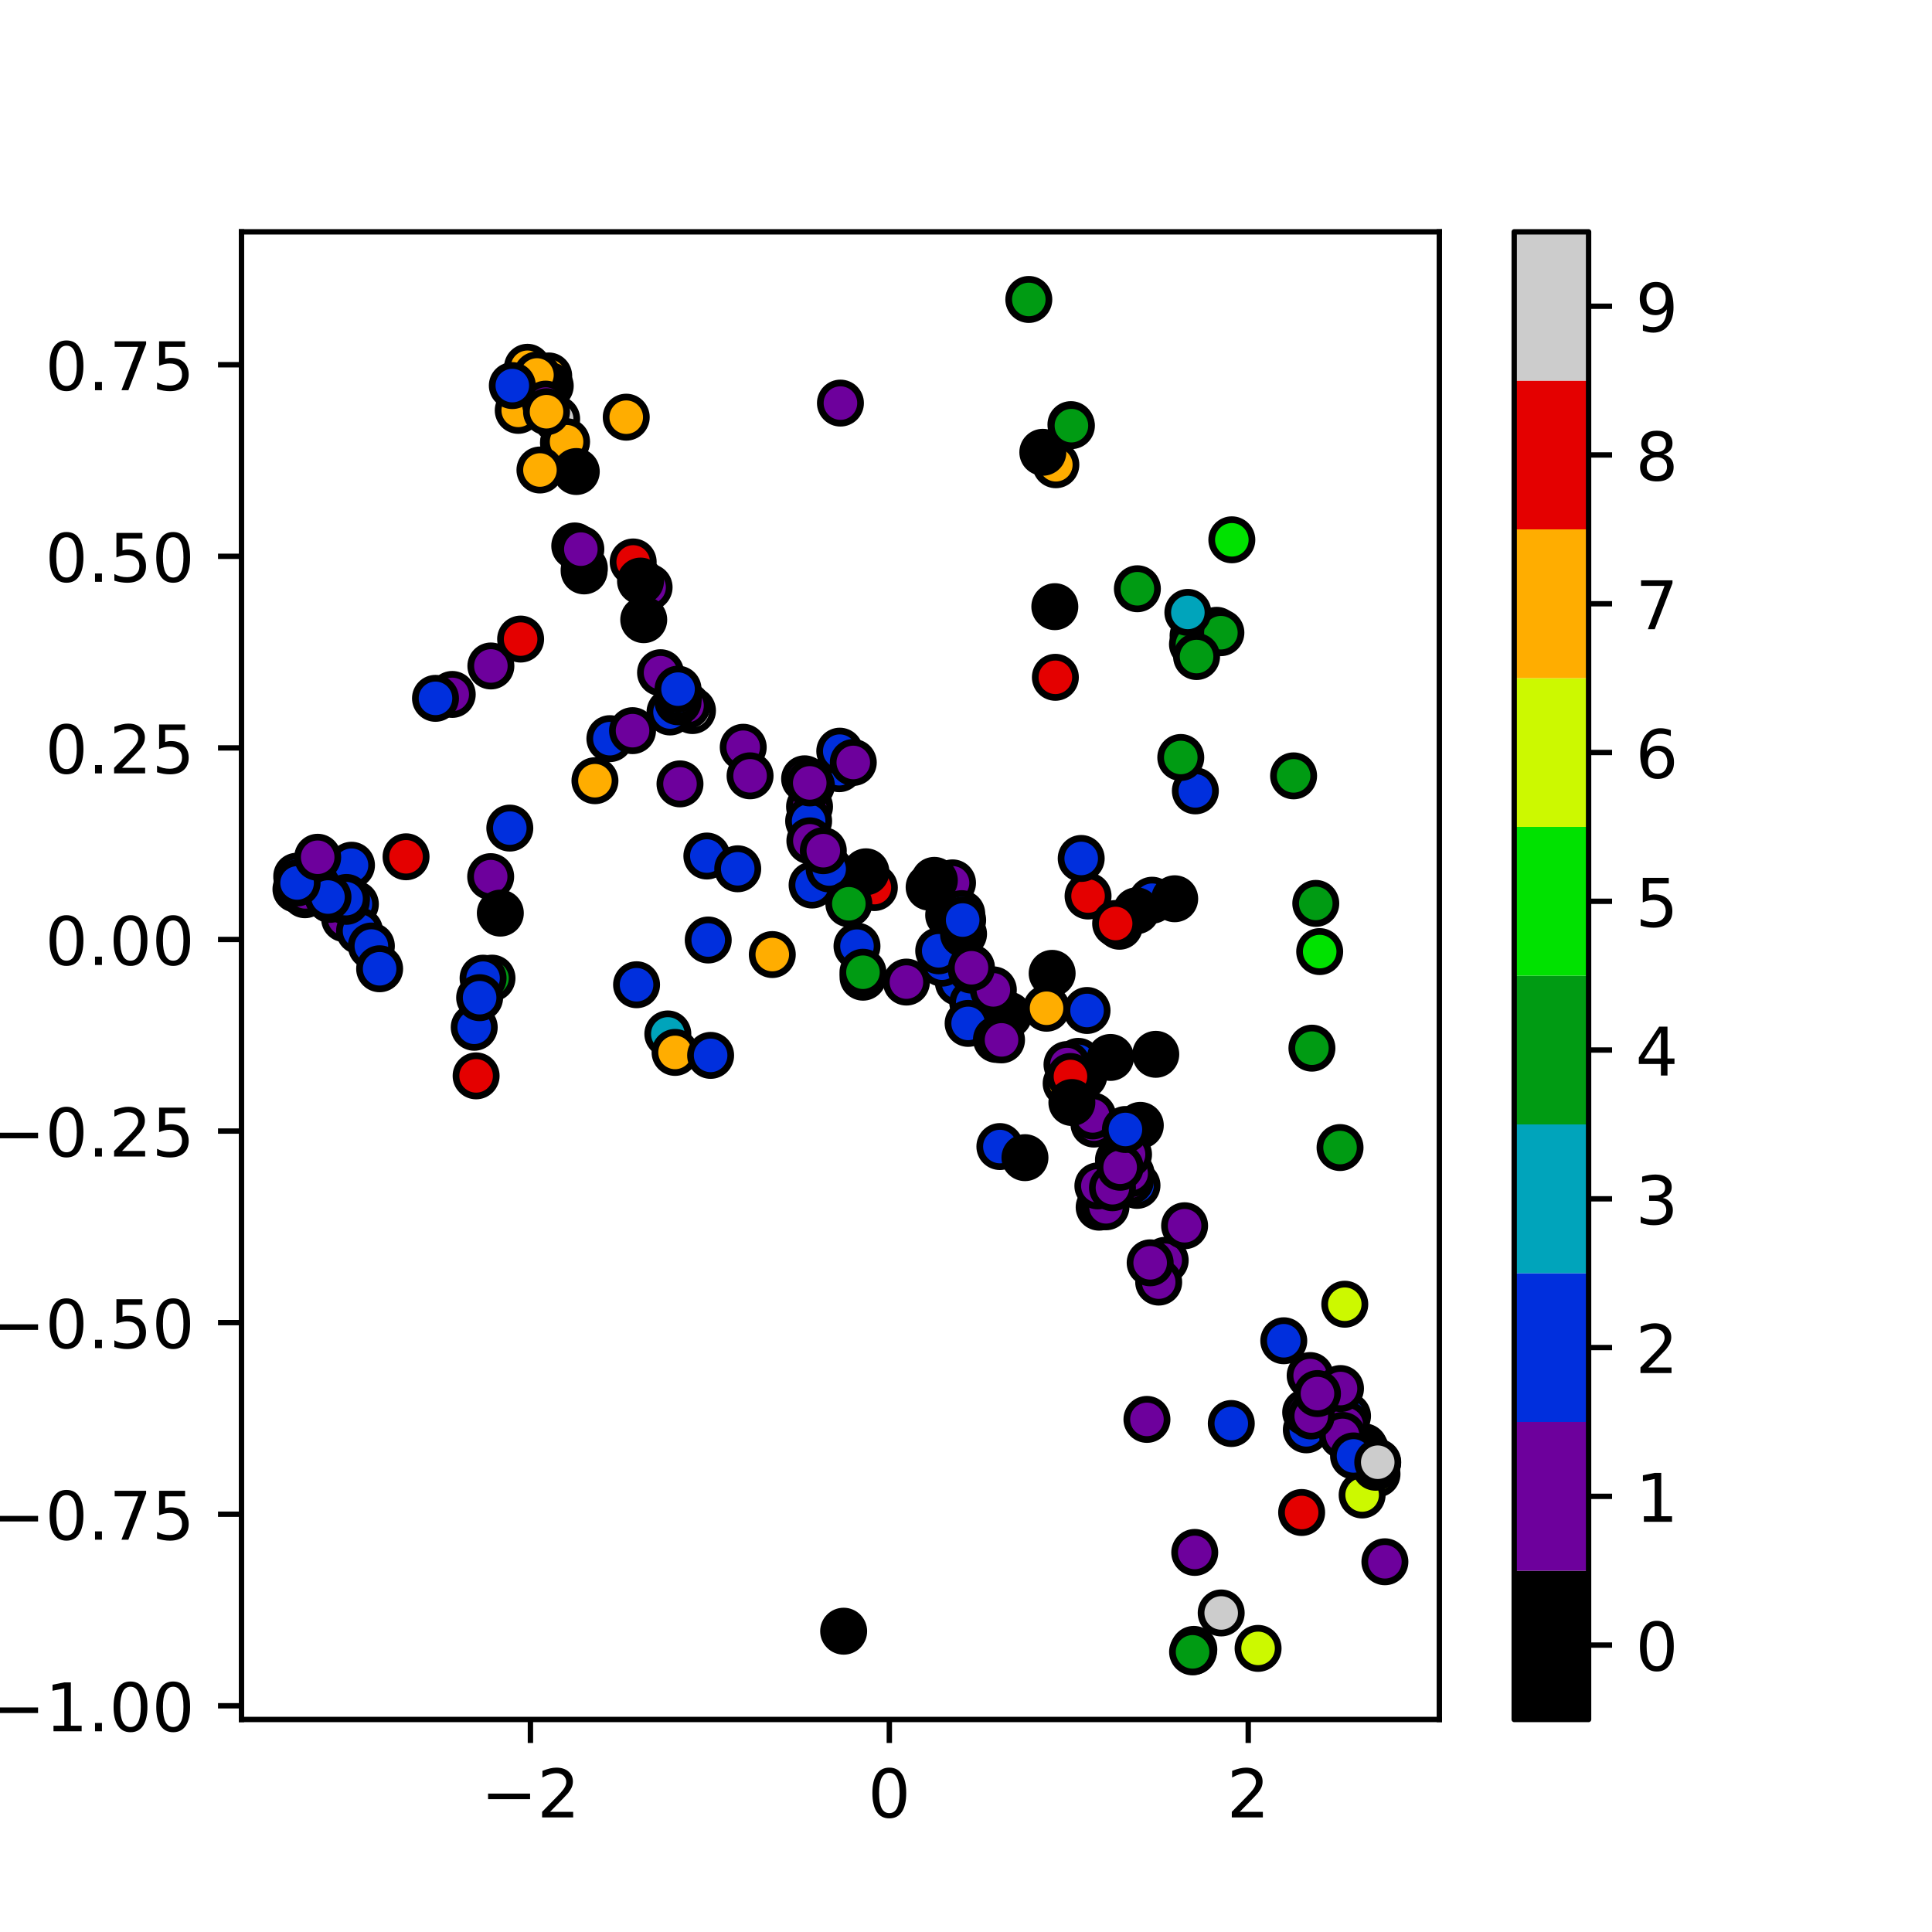 <?xml version="1.0" encoding="utf-8" standalone="no"?>
<!DOCTYPE svg PUBLIC "-//W3C//DTD SVG 1.1//EN"
  "http://www.w3.org/Graphics/SVG/1.1/DTD/svg11.dtd">
<!-- Created with matplotlib (https://matplotlib.org/) -->
<svg height="288pt" version="1.1" viewBox="0 0 288 288" width="288pt" xmlns="http://www.w3.org/2000/svg" xmlns:xlink="http://www.w3.org/1999/xlink">
 <defs>
  <style type="text/css">
*{stroke-linecap:butt;stroke-linejoin:round;}
  </style>
 </defs>
 <g id="figure_1">
  <g id="patch_1">
   <path d="M 0 288 
L 288 288 
L 288 0 
L 0 0 
z
" style="fill:#ffffff;"/>
  </g>
  <g id="axes_1">
   <g id="patch_2">
    <path d="M 36 256.32 
L 214.56 256.32 
L 214.56 34.56 
L 36 34.56 
z
" style="fill:#ffffff;"/>
   </g>
   <g id="PathCollection_1">
    <defs>
     <path d="M 0 3 
C 0.796 3 1.559 2.684 2.121 2.121 
C 2.684 1.559 3 0.796 3 0 
C 3 -0.796 2.684 -1.559 2.121 -2.121 
C 1.559 -2.684 0.796 -3 0 -3 
C -0.796 -3 -1.559 -2.684 -2.121 -2.121 
C -2.684 -1.559 -3 -0.796 -3 0 
C -3 0.796 -2.684 1.559 -2.121 2.121 
C -1.559 2.684 -0.796 3 0 3 
z
" id="C0_0_423b18888f"/>
    </defs>
    <g clip-path="url(#p8b7775ae4e)">
     <use style="fill:#6d009c;stroke:#000000;" x="163.074" xlink:href="#C0_0_423b18888f" y="167.566"/>
    </g>
    <g clip-path="url(#p8b7775ae4e)">
     <use style="fill:#002fdd;stroke:#000000;" x="169.491" xlink:href="#C0_0_423b18888f" y="176.706"/>
    </g>
    <g clip-path="url(#p8b7775ae4e)">
     <use style="fill:#002fdd;stroke:#000000;" x="145.423" xlink:href="#C0_0_423b18888f" y="147.571"/>
    </g>
    <g clip-path="url(#p8b7775ae4e)">
     <use style="fill:#002fdd;stroke:#000000;" x="183.546" xlink:href="#C0_0_423b18888f" y="212.202"/>
    </g>
    <g clip-path="url(#p8b7775ae4e)">
     <use style="stroke:#000000;" x="138.503" xlink:href="#C0_0_423b18888f" y="132.247"/>
    </g>
    <g clip-path="url(#p8b7775ae4e)">
     <use style="fill:#e40000;stroke:#000000;" x="194.034" xlink:href="#C0_0_423b18888f" y="225.467"/>
    </g>
    <g clip-path="url(#p8b7775ae4e)">
     <use style="fill:#6d009c;stroke:#000000;" x="45.459" xlink:href="#C0_0_423b18888f" y="133.377"/>
    </g>
    <g clip-path="url(#p8b7775ae4e)">
     <use style="fill:#002fdd;stroke:#000000;" x="128.651" xlink:href="#C0_0_423b18888f" y="145.669"/>
    </g>
    <g clip-path="url(#p8b7775ae4e)">
     <use style="fill:#00e200;stroke:#000000;" x="196.724" xlink:href="#C0_0_423b18888f" y="141.852"/>
    </g>
    <g clip-path="url(#p8b7775ae4e)">
     <use style="fill:#cccccc;stroke:#000000;" x="205.221" xlink:href="#C0_0_423b18888f" y="217.988"/>
    </g>
    <g clip-path="url(#p8b7775ae4e)">
     <use style="fill:#002fdd;stroke:#000000;" x="205.361" xlink:href="#C0_0_423b18888f" y="218.036"/>
    </g>
    <g clip-path="url(#p8b7775ae4e)">
     <use style="fill:#002fdd;stroke:#000000;" x="194.732" xlink:href="#C0_0_423b18888f" y="213.143"/>
    </g>
    <g clip-path="url(#p8b7775ae4e)">
     <use style="stroke:#000000;" x="87.074" xlink:href="#C0_0_423b18888f" y="85.106"/>
    </g>
    <g clip-path="url(#p8b7775ae4e)">
     <use style="fill:#cccccc;stroke:#000000;" x="82.98" xlink:href="#C0_0_423b18888f" y="62.468"/>
    </g>
    <g clip-path="url(#p8b7775ae4e)">
     <use style="fill:#002fdd;stroke:#000000;" x="121.057" xlink:href="#C0_0_423b18888f" y="131.932"/>
    </g>
    <g clip-path="url(#p8b7775ae4e)">
     <use style="fill:#009b13;stroke:#000000;" x="177.85" xlink:href="#C0_0_423b18888f" y="94.747"/>
    </g>
    <g clip-path="url(#p8b7775ae4e)">
     <use style="fill:#002fdd;stroke:#000000;" x="160.735" xlink:href="#C0_0_423b18888f" y="158.213"/>
    </g>
    <g clip-path="url(#p8b7775ae4e)">
     <use style="stroke:#000000;" x="144.763" xlink:href="#C0_0_423b18888f" y="144.26"/>
    </g>
    <g clip-path="url(#p8b7775ae4e)">
     <use style="fill:#6d009c;stroke:#000000;" x="166.724" xlink:href="#C0_0_423b18888f" y="172.925"/>
    </g>
    <g clip-path="url(#p8b7775ae4e)">
     <use style="fill:#6d009c;stroke:#000000;" x="142.867" xlink:href="#C0_0_423b18888f" y="137.932"/>
    </g>
    <g clip-path="url(#p8b7775ae4e)">
     <use style="stroke:#000000;" x="141.417" xlink:href="#C0_0_423b18888f" y="136.416"/>
    </g>
    <g clip-path="url(#p8b7775ae4e)">
     <use style="fill:#002fdd;stroke:#000000;" x="149.05" xlink:href="#C0_0_423b18888f" y="170.914"/>
    </g>
    <g clip-path="url(#p8b7775ae4e)">
     <use style="fill:#6d009c;stroke:#000000;" x="67.415" xlink:href="#C0_0_423b18888f" y="103.518"/>
    </g>
    <g clip-path="url(#p8b7775ae4e)">
     <use style="fill:#cccccc;stroke:#000000;" x="103.226" xlink:href="#C0_0_423b18888f" y="105.924"/>
    </g>
    <g clip-path="url(#p8b7775ae4e)">
     <use style="stroke:#000000;" x="163.849" xlink:href="#C0_0_423b18888f" y="179.954"/>
    </g>
    <g clip-path="url(#p8b7775ae4e)">
     <use style="fill:#00a4bb;stroke:#000000;" x="177.961" xlink:href="#C0_0_423b18888f" y="245.872"/>
    </g>
    <g clip-path="url(#p8b7775ae4e)">
     <use style="fill:#009b13;stroke:#000000;" x="195.567" xlink:href="#C0_0_423b18888f" y="156.247"/>
    </g>
    <g clip-path="url(#p8b7775ae4e)">
     <use style="fill:#009b13;stroke:#000000;" x="181.362" xlink:href="#C0_0_423b18888f" y="93.96"/>
    </g>
    <g clip-path="url(#p8b7775ae4e)">
     <use style="fill:#002fdd;stroke:#000000;" x="142.862" xlink:href="#C0_0_423b18888f" y="146.442"/>
    </g>
    <g clip-path="url(#p8b7775ae4e)">
     <use style="fill:#009b13;stroke:#000000;" x="177.759" xlink:href="#C0_0_423b18888f" y="96.043"/>
    </g>
    <g clip-path="url(#p8b7775ae4e)">
     <use style="fill:#ffad00;stroke:#000000;" x="81.797" xlink:href="#C0_0_423b18888f" y="56.041"/>
    </g>
    <g clip-path="url(#p8b7775ae4e)">
     <use style="fill:#002fdd;stroke:#000000;" x="140.431" xlink:href="#C0_0_423b18888f" y="143.577"/>
    </g>
    <g clip-path="url(#p8b7775ae4e)">
     <use style="fill:#cccccc;stroke:#000000;" x="182.041" xlink:href="#C0_0_423b18888f" y="240.439"/>
    </g>
    <g clip-path="url(#p8b7775ae4e)">
     <use style="stroke:#000000;" x="84.019" xlink:href="#C0_0_423b18888f" y="66.033"/>
    </g>
    <g clip-path="url(#p8b7775ae4e)">
     <use style="fill:#6d009c;stroke:#000000;" x="168.5" xlink:href="#C0_0_423b18888f" y="176.058"/>
    </g>
    <g clip-path="url(#p8b7775ae4e)">
     <use style="fill:#6d009c;stroke:#000000;" x="73.145" xlink:href="#C0_0_423b18888f" y="130.678"/>
    </g>
    <g clip-path="url(#p8b7775ae4e)">
     <use style="fill:#ffad00;stroke:#000000;" x="80.914" xlink:href="#C0_0_423b18888f" y="57.427"/>
    </g>
    <g clip-path="url(#p8b7775ae4e)">
     <use style="fill:#e40000;stroke:#000000;" x="130.341" xlink:href="#C0_0_423b18888f" y="132.31"/>
    </g>
    <g clip-path="url(#p8b7775ae4e)">
     <use style="fill:#002fdd;stroke:#000000;" x="90.914" xlink:href="#C0_0_423b18888f" y="110.11"/>
    </g>
    <g clip-path="url(#p8b7775ae4e)">
     <use style="fill:#e40000;stroke:#000000;" x="70.974" xlink:href="#C0_0_423b18888f" y="160.378"/>
    </g>
    <g clip-path="url(#p8b7775ae4e)">
     <use style="fill:#6d009c;stroke:#000000;" x="110.791" xlink:href="#C0_0_423b18888f" y="111.392"/>
    </g>
    <g clip-path="url(#p8b7775ae4e)">
     <use style="fill:#6d009c;stroke:#000000;" x="162.89" xlink:href="#C0_0_423b18888f" y="166.348"/>
    </g>
    <g clip-path="url(#p8b7775ae4e)">
     <use style="fill:#002fdd;stroke:#000000;" x="105.574" xlink:href="#C0_0_423b18888f" y="140.125"/>
    </g>
    <g clip-path="url(#p8b7775ae4e)">
     <use style="fill:#6d009c;stroke:#000000;" x="96.761" xlink:href="#C0_0_423b18888f" y="87.551"/>
    </g>
    <g clip-path="url(#p8b7775ae4e)">
     <use style="fill:#6d009c;stroke:#000000;" x="102.414" xlink:href="#C0_0_423b18888f" y="105.193"/>
    </g>
    <g clip-path="url(#p8b7775ae4e)">
     <use style="fill:#002fdd;stroke:#000000;" x="171.744" xlink:href="#C0_0_423b18888f" y="134.193"/>
    </g>
    <g clip-path="url(#p8b7775ae4e)">
     <use style="fill:#6d009c;stroke:#000000;" x="94.292" xlink:href="#C0_0_423b18888f" y="108.918"/>
    </g>
    <g clip-path="url(#p8b7775ae4e)">
     <use style="fill:#6d009c;stroke:#000000;" x="135.118" xlink:href="#C0_0_423b18888f" y="146.397"/>
    </g>
    <g clip-path="url(#p8b7775ae4e)">
     <use style="fill:#00e200;stroke:#000000;" x="183.627" xlink:href="#C0_0_423b18888f" y="80.468"/>
    </g>
    <g clip-path="url(#p8b7775ae4e)">
     <use style="stroke:#000000;" x="161.563" xlink:href="#C0_0_423b18888f" y="160.374"/>
    </g>
    <g clip-path="url(#p8b7775ae4e)">
     <use style="fill:#6d009c;stroke:#000000;" x="206.444" xlink:href="#C0_0_423b18888f" y="232.81"/>
    </g>
    <g clip-path="url(#p8b7775ae4e)">
     <use style="fill:#e40000;stroke:#000000;" x="162.195" xlink:href="#C0_0_423b18888f" y="133.57"/>
    </g>
    <g clip-path="url(#p8b7775ae4e)">
     <use style="fill:#002fdd;stroke:#000000;" x="52.977" xlink:href="#C0_0_423b18888f" y="134.779"/>
    </g>
    <g clip-path="url(#p8b7775ae4e)">
     <use style="fill:#002fdd;stroke:#000000;" x="203.362" xlink:href="#C0_0_423b18888f" y="215.674"/>
    </g>
    <g clip-path="url(#p8b7775ae4e)">
     <use style="stroke:#000000;" x="169.984" xlink:href="#C0_0_423b18888f" y="167.756"/>
    </g>
    <g clip-path="url(#p8b7775ae4e)">
     <use style="fill:#6d009c;stroke:#000000;" x="101.365" xlink:href="#C0_0_423b18888f" y="116.851"/>
    </g>
    <g clip-path="url(#p8b7775ae4e)">
     <use style="stroke:#000000;" x="150.353" xlink:href="#C0_0_423b18888f" y="151.325"/>
    </g>
    <g clip-path="url(#p8b7775ae4e)">
     <use style="fill:#ffad00;stroke:#000000;" x="78.631" xlink:href="#C0_0_423b18888f" y="54.749"/>
    </g>
    <g clip-path="url(#p8b7775ae4e)">
     <use style="fill:#002fdd;stroke:#000000;" x="105.37" xlink:href="#C0_0_423b18888f" y="127.607"/>
    </g>
    <g clip-path="url(#p8b7775ae4e)">
     <use style="fill:#ffad00;stroke:#000000;" x="93.352" xlink:href="#C0_0_423b18888f" y="62.189"/>
    </g>
    <g clip-path="url(#p8b7775ae4e)">
     <use style="stroke:#000000;" x="74.583" xlink:href="#C0_0_423b18888f" y="136.117"/>
    </g>
    <g clip-path="url(#p8b7775ae4e)">
     <use style="fill:#ccf900;stroke:#000000;" x="205.268" xlink:href="#C0_0_423b18888f" y="219.723"/>
    </g>
    <g clip-path="url(#p8b7775ae4e)">
     <use style="stroke:#000000;" x="169.402" xlink:href="#C0_0_423b18888f" y="135.771"/>
    </g>
    <g clip-path="url(#p8b7775ae4e)">
     <use style="fill:#002fdd;stroke:#000000;" x="159.641" xlink:href="#C0_0_423b18888f" y="63.297"/>
    </g>
    <g clip-path="url(#p8b7775ae4e)">
     <use style="stroke:#000000;" x="157.24" xlink:href="#C0_0_423b18888f" y="90.434"/>
    </g>
    <g clip-path="url(#p8b7775ae4e)">
     <use style="fill:#6d009c;stroke:#000000;" x="141.992" xlink:href="#C0_0_423b18888f" y="131.607"/>
    </g>
    <g clip-path="url(#p8b7775ae4e)">
     <use style="fill:#002fdd;stroke:#000000;" x="125.102" xlink:href="#C0_0_423b18888f" y="114.59"/>
    </g>
    <g clip-path="url(#p8b7775ae4e)">
     <use style="fill:#ffad00;stroke:#000000;" x="77.253" xlink:href="#C0_0_423b18888f" y="61.174"/>
    </g>
    <g clip-path="url(#p8b7775ae4e)">
     <use style="fill:#002fdd;stroke:#000000;" x="162.045" xlink:href="#C0_0_423b18888f" y="150.631"/>
    </g>
    <g clip-path="url(#p8b7775ae4e)">
     <use style="stroke:#000000;" x="129.083" xlink:href="#C0_0_423b18888f" y="129.955"/>
    </g>
    <g clip-path="url(#p8b7775ae4e)">
     <use style="fill:#009b13;stroke:#000000;" x="73.342" xlink:href="#C0_0_423b18888f" y="145.808"/>
    </g>
    <g clip-path="url(#p8b7775ae4e)">
     <use style="fill:#6d009c;stroke:#000000;" x="49.3" xlink:href="#C0_0_423b18888f" y="134.121"/>
    </g>
    <g clip-path="url(#p8b7775ae4e)">
     <use style="stroke:#000000;" x="143.144" xlink:href="#C0_0_423b18888f" y="138.656"/>
    </g>
    <g clip-path="url(#p8b7775ae4e)">
     <use style="fill:#009b13;stroke:#000000;" x="199.758" xlink:href="#C0_0_423b18888f" y="171.064"/>
    </g>
    <g clip-path="url(#p8b7775ae4e)">
     <use style="fill:#6d009c;stroke:#000000;" x="120.677" xlink:href="#C0_0_423b18888f" y="120.247"/>
    </g>
    <g clip-path="url(#p8b7775ae4e)">
     <use style="fill:#002fdd;stroke:#000000;" x="145.007" xlink:href="#C0_0_423b18888f" y="149.459"/>
    </g>
    <g clip-path="url(#p8b7775ae4e)">
     <use style="fill:#6d009c;stroke:#000000;" x="168.614" xlink:href="#C0_0_423b18888f" y="174.95"/>
    </g>
    <g clip-path="url(#p8b7775ae4e)">
     <use style="fill:#002fdd;stroke:#000000;" x="72.011" xlink:href="#C0_0_423b18888f" y="145.815"/>
    </g>
    <g clip-path="url(#p8b7775ae4e)">
     <use style="stroke:#000000;" x="172.29" xlink:href="#C0_0_423b18888f" y="157.164"/>
    </g>
    <g clip-path="url(#p8b7775ae4e)">
     <use style="fill:#6d009c;stroke:#000000;" x="73.174" xlink:href="#C0_0_423b18888f" y="99.275"/>
    </g>
    <g clip-path="url(#p8b7775ae4e)">
     <use style="fill:#002fdd;stroke:#000000;" x="44.417" xlink:href="#C0_0_423b18888f" y="131.812"/>
    </g>
    <g clip-path="url(#p8b7775ae4e)">
     <use style="fill:#6d009c;stroke:#000000;" x="120.954" xlink:href="#C0_0_423b18888f" y="117.09"/>
    </g>
    <g clip-path="url(#p8b7775ae4e)">
     <use style="fill:#6d009c;stroke:#000000;" x="164.87" xlink:href="#C0_0_423b18888f" y="179.897"/>
    </g>
    <g clip-path="url(#p8b7775ae4e)">
     <use style="fill:#002fdd;stroke:#000000;" x="109.973" xlink:href="#C0_0_423b18888f" y="129.509"/>
    </g>
    <g clip-path="url(#p8b7775ae4e)">
     <use style="fill:#002fdd;stroke:#000000;" x="52.397" xlink:href="#C0_0_423b18888f" y="128.978"/>
    </g>
    <g clip-path="url(#p8b7775ae4e)">
     <use style="fill:#6d009c;stroke:#000000;" x="51.37" xlink:href="#C0_0_423b18888f" y="136.953"/>
    </g>
    <g clip-path="url(#p8b7775ae4e)">
     <use style="fill:#ffad00;stroke:#000000;" x="115.124" xlink:href="#C0_0_423b18888f" y="142.294"/>
    </g>
    <g clip-path="url(#p8b7775ae4e)">
     <use style="fill:#002fdd;stroke:#000000;" x="44.116" xlink:href="#C0_0_423b18888f" y="132.552"/>
    </g>
    <g clip-path="url(#p8b7775ae4e)">
     <use style="fill:#6d009c;stroke:#000000;" x="170.973" xlink:href="#C0_0_423b18888f" y="211.588"/>
    </g>
    <g clip-path="url(#p8b7775ae4e)">
     <use style="fill:#ccf900;stroke:#000000;" x="187.54" xlink:href="#C0_0_423b18888f" y="245.722"/>
    </g>
    <g clip-path="url(#p8b7775ae4e)">
     <use style="fill:#6d009c;stroke:#000000;" x="45.522" xlink:href="#C0_0_423b18888f" y="132.948"/>
    </g>
    <g clip-path="url(#p8b7775ae4e)">
     <use style="fill:#002fdd;stroke:#000000;" x="70.693" xlink:href="#C0_0_423b18888f" y="153.134"/>
    </g>
    <g clip-path="url(#p8b7775ae4e)">
     <use style="stroke:#000000;" x="85.678" xlink:href="#C0_0_423b18888f" y="81.383"/>
    </g>
    <g clip-path="url(#p8b7775ae4e)">
     <use style="fill:#002fdd;stroke:#000000;" x="139.93" xlink:href="#C0_0_423b18888f" y="141.736"/>
    </g>
    <g clip-path="url(#p8b7775ae4e)">
     <use style="fill:#002fdd;stroke:#000000;" x="53.6" xlink:href="#C0_0_423b18888f" y="138.779"/>
    </g>
    <g clip-path="url(#p8b7775ae4e)">
     <use style="fill:#002fdd;stroke:#000000;" x="166.867" xlink:href="#C0_0_423b18888f" y="138.075"/>
    </g>
    <g clip-path="url(#p8b7775ae4e)">
     <use style="stroke:#000000;" x="144.808" xlink:href="#C0_0_423b18888f" y="144.606"/>
    </g>
    <g clip-path="url(#p8b7775ae4e)">
     <use style="fill:#ffad00;stroke:#000000;" x="157.392" xlink:href="#C0_0_423b18888f" y="69.279"/>
    </g>
    <g clip-path="url(#p8b7775ae4e)">
     <use style="fill:#6d009c;stroke:#000000;" x="195.302" xlink:href="#C0_0_423b18888f" y="205.052"/>
    </g>
    <g clip-path="url(#p8b7775ae4e)">
     <use style="fill:#002fdd;stroke:#000000;" x="127.751" xlink:href="#C0_0_423b18888f" y="141.043"/>
    </g>
    <g clip-path="url(#p8b7775ae4e)">
     <use style="fill:#002fdd;stroke:#000000;" x="143.366" xlink:href="#C0_0_423b18888f" y="136.197"/>
    </g>
    <g clip-path="url(#p8b7775ae4e)">
     <use style="fill:#002fdd;stroke:#000000;" x="99.878" xlink:href="#C0_0_423b18888f" y="106.134"/>
    </g>
    <g clip-path="url(#p8b7775ae4e)">
     <use style="fill:#6d009c;stroke:#000000;" x="173.695" xlink:href="#C0_0_423b18888f" y="187.875"/>
    </g>
    <g clip-path="url(#p8b7775ae4e)">
     <use style="fill:#002fdd;stroke:#000000;" x="123.604" xlink:href="#C0_0_423b18888f" y="129.538"/>
    </g>
    <g clip-path="url(#p8b7775ae4e)">
     <use style="fill:#ccf900;stroke:#000000;" x="205.314" xlink:href="#C0_0_423b18888f" y="218.05"/>
    </g>
    <g clip-path="url(#p8b7775ae4e)">
     <use style="fill:#6d009c;stroke:#000000;" x="148.076" xlink:href="#C0_0_423b18888f" y="147.559"/>
    </g>
    <g clip-path="url(#p8b7775ae4e)">
     <use style="fill:#ffad00;stroke:#000000;" x="88.688" xlink:href="#C0_0_423b18888f" y="116.379"/>
    </g>
    <g clip-path="url(#p8b7775ae4e)">
     <use style="fill:#6d009c;stroke:#000000;" x="194.636" xlink:href="#C0_0_423b18888f" y="210.528"/>
    </g>
    <g clip-path="url(#p8b7775ae4e)">
     <use style="stroke:#000000;" x="143.635" xlink:href="#C0_0_423b18888f" y="139.226"/>
    </g>
    <g clip-path="url(#p8b7775ae4e)">
     <use style="fill:#002fdd;stroke:#000000;" x="125.182" xlink:href="#C0_0_423b18888f" y="111.975"/>
    </g>
    <g clip-path="url(#p8b7775ae4e)">
     <use style="fill:#6d009c;stroke:#000000;" x="127.198" xlink:href="#C0_0_423b18888f" y="113.658"/>
    </g>
    <g clip-path="url(#p8b7775ae4e)">
     <use style="fill:#002fdd;stroke:#000000;" x="55.359" xlink:href="#C0_0_423b18888f" y="141.023"/>
    </g>
    <g clip-path="url(#p8b7775ae4e)">
     <use style="stroke:#000000;" x="156.841" xlink:href="#C0_0_423b18888f" y="145.096"/>
    </g>
    <g clip-path="url(#p8b7775ae4e)">
     <use style="fill:#002fdd;stroke:#000000;" x="46.131" xlink:href="#C0_0_423b18888f" y="131.322"/>
    </g>
    <g clip-path="url(#p8b7775ae4e)">
     <use style="fill:#002fdd;stroke:#000000;" x="161.173" xlink:href="#C0_0_423b18888f" y="127.97"/>
    </g>
    <g clip-path="url(#p8b7775ae4e)">
     <use style="fill:#6d009c;stroke:#000000;" x="198.765" xlink:href="#C0_0_423b18888f" y="209.308"/>
    </g>
    <g clip-path="url(#p8b7775ae4e)">
     <use style="fill:#002fdd;stroke:#000000;" x="178.191" xlink:href="#C0_0_423b18888f" y="117.895"/>
    </g>
    <g clip-path="url(#p8b7775ae4e)">
     <use style="stroke:#000000;" x="82.025" xlink:href="#C0_0_423b18888f" y="57.521"/>
    </g>
    <g clip-path="url(#p8b7775ae4e)">
     <use style="stroke:#000000;" x="175.111" xlink:href="#C0_0_423b18888f" y="133.976"/>
    </g>
    <g clip-path="url(#p8b7775ae4e)">
     <use style="fill:#6d009c;stroke:#000000;" x="172.723" xlink:href="#C0_0_423b18888f" y="191.119"/>
    </g>
    <g clip-path="url(#p8b7775ae4e)">
     <use style="fill:#002fdd;stroke:#000000;" x="44.265" xlink:href="#C0_0_423b18888f" y="131.022"/>
    </g>
    <g clip-path="url(#p8b7775ae4e)">
     <use style="fill:#6d009c;stroke:#000000;" x="119.941" xlink:href="#C0_0_423b18888f" y="116.092"/>
    </g>
    <g clip-path="url(#p8b7775ae4e)">
     <use style="fill:#002fdd;stroke:#000000;" x="144.317" xlink:href="#C0_0_423b18888f" y="152.556"/>
    </g>
    <g clip-path="url(#p8b7775ae4e)">
     <use style="fill:#ffad00;stroke:#000000;" x="80.043" xlink:href="#C0_0_423b18888f" y="55.899"/>
    </g>
    <g clip-path="url(#p8b7775ae4e)">
     <use style="fill:#6d009c;stroke:#000000;" x="125.282" xlink:href="#C0_0_423b18888f" y="60.088"/>
    </g>
    <g clip-path="url(#p8b7775ae4e)">
     <use style="fill:#6d009c;stroke:#000000;" x="168.23" xlink:href="#C0_0_423b18888f" y="172.09"/>
    </g>
    <g clip-path="url(#p8b7775ae4e)">
     <use style="fill:#009b13;stroke:#000000;" x="128.64" xlink:href="#C0_0_423b18888f" y="144.929"/>
    </g>
    <g clip-path="url(#p8b7775ae4e)">
     <use style="stroke:#000000;" x="165.542" xlink:href="#C0_0_423b18888f" y="157.63"/>
    </g>
    <g clip-path="url(#p8b7775ae4e)">
     <use style="fill:#6d009c;stroke:#000000;" x="159.055" xlink:href="#C0_0_423b18888f" y="158.693"/>
    </g>
    <g clip-path="url(#p8b7775ae4e)">
     <use style="fill:#002fdd;stroke:#000000;" x="44.233" xlink:href="#C0_0_423b18888f" y="130.615"/>
    </g>
    <g clip-path="url(#p8b7775ae4e)">
     <use style="stroke:#000000;" x="125.762" xlink:href="#C0_0_423b18888f" y="243.16"/>
    </g>
    <g clip-path="url(#p8b7775ae4e)">
     <use style="fill:#002fdd;stroke:#000000;" x="177.901" xlink:href="#C0_0_423b18888f" y="246.187"/>
    </g>
    <g clip-path="url(#p8b7775ae4e)">
     <use style="fill:#6d009c;stroke:#000000;" x="163.657" xlink:href="#C0_0_423b18888f" y="176.78"/>
    </g>
    <g clip-path="url(#p8b7775ae4e)">
     <use style="stroke:#000000;" x="155.451" xlink:href="#C0_0_423b18888f" y="67.421"/>
    </g>
    <g clip-path="url(#p8b7775ae4e)">
     <use style="fill:#00a4bb;stroke:#000000;" x="99.553" xlink:href="#C0_0_423b18888f" y="154.126"/>
    </g>
    <g clip-path="url(#p8b7775ae4e)">
     <use style="fill:#002fdd;stroke:#000000;" x="94.891" xlink:href="#C0_0_423b18888f" y="146.794"/>
    </g>
    <g clip-path="url(#p8b7775ae4e)">
     <use style="stroke:#000000;" x="152.789" xlink:href="#C0_0_423b18888f" y="172.57"/>
    </g>
    <g clip-path="url(#p8b7775ae4e)">
     <use style="fill:#002fdd;stroke:#000000;" x="120.542" xlink:href="#C0_0_423b18888f" y="122.392"/>
    </g>
    <g clip-path="url(#p8b7775ae4e)">
     <use style="stroke:#000000;" x="95.96" xlink:href="#C0_0_423b18888f" y="92.376"/>
    </g>
    <g clip-path="url(#p8b7775ae4e)">
     <use style="fill:#6d009c;stroke:#000000;" x="120.707" xlink:href="#C0_0_423b18888f" y="116.708"/>
    </g>
    <g clip-path="url(#p8b7775ae4e)">
     <use style="fill:#002fdd;stroke:#000000;" x="71.498" xlink:href="#C0_0_423b18888f" y="148.723"/>
    </g>
    <g clip-path="url(#p8b7775ae4e)">
     <use style="fill:#ffad00;stroke:#000000;" x="156.008" xlink:href="#C0_0_423b18888f" y="150.297"/>
    </g>
    <g clip-path="url(#p8b7775ae4e)">
     <use style="fill:#002fdd;stroke:#000000;" x="200.875" xlink:href="#C0_0_423b18888f" y="211.076"/>
    </g>
    <g clip-path="url(#p8b7775ae4e)">
     <use style="stroke:#000000;" x="87.108" xlink:href="#C0_0_423b18888f" y="84.677"/>
    </g>
    <g clip-path="url(#p8b7775ae4e)">
     <use style="fill:#6d009c;stroke:#000000;" x="165.834" xlink:href="#C0_0_423b18888f" y="177.055"/>
    </g>
    <g clip-path="url(#p8b7775ae4e)">
     <use style="fill:#ccf900;stroke:#000000;" x="203.052" xlink:href="#C0_0_423b18888f" y="222.854"/>
    </g>
    <g clip-path="url(#p8b7775ae4e)">
     <use style="fill:#002fdd;stroke:#000000;" x="83.994" xlink:href="#C0_0_423b18888f" y="66.005"/>
    </g>
    <g clip-path="url(#p8b7775ae4e)">
     <use style="fill:#6d009c;stroke:#000000;" x="178.099" xlink:href="#C0_0_423b18888f" y="231.418"/>
    </g>
    <g clip-path="url(#p8b7775ae4e)">
     <use style="fill:#6d009c;stroke:#000000;" x="171.453" xlink:href="#C0_0_423b18888f" y="188.246"/>
    </g>
    <g clip-path="url(#p8b7775ae4e)">
     <use style="fill:#6d009c;stroke:#000000;" x="166.979" xlink:href="#C0_0_423b18888f" y="174.002"/>
    </g>
    <g clip-path="url(#p8b7775ae4e)">
     <use style="fill:#6d009c;stroke:#000000;" x="198.864" xlink:href="#C0_0_423b18888f" y="209.721"/>
    </g>
    <g clip-path="url(#p8b7775ae4e)">
     <use style="fill:#009b13;stroke:#000000;" x="192.834" xlink:href="#C0_0_423b18888f" y="115.656"/>
    </g>
    <g clip-path="url(#p8b7775ae4e)">
     <use style="fill:#009b13;stroke:#000000;" x="181.997" xlink:href="#C0_0_423b18888f" y="94.314"/>
    </g>
    <g clip-path="url(#p8b7775ae4e)">
     <use style="fill:#6d009c;stroke:#000000;" x="81.337" xlink:href="#C0_0_423b18888f" y="60.242"/>
    </g>
    <g clip-path="url(#p8b7775ae4e)">
     <use style="fill:#6d009c;stroke:#000000;" x="98.467" xlink:href="#C0_0_423b18888f" y="100.278"/>
    </g>
    <g clip-path="url(#p8b7775ae4e)">
     <use style="fill:#002fdd;stroke:#000000;" x="56.591" xlink:href="#C0_0_423b18888f" y="144.414"/>
    </g>
    <g clip-path="url(#p8b7775ae4e)">
     <use style="fill:#6d009c;stroke:#000000;" x="200.679" xlink:href="#C0_0_423b18888f" y="212.341"/>
    </g>
    <g clip-path="url(#p8b7775ae4e)">
     <use style="fill:#009b13;stroke:#000000;" x="159.714" xlink:href="#C0_0_423b18888f" y="63.453"/>
    </g>
    <g clip-path="url(#p8b7775ae4e)">
     <use style="fill:#002fdd;stroke:#000000;" x="64.918" xlink:href="#C0_0_423b18888f" y="104.102"/>
    </g>
    <g clip-path="url(#p8b7775ae4e)">
     <use style="fill:#002fdd;stroke:#000000;" x="51.646" xlink:href="#C0_0_423b18888f" y="133.782"/>
    </g>
    <g clip-path="url(#p8b7775ae4e)">
     <use style="fill:#6d009c;stroke:#000000;" x="101.071" xlink:href="#C0_0_423b18888f" y="104.616"/>
    </g>
    <g clip-path="url(#p8b7775ae4e)">
     <use style="fill:#6d009c;stroke:#000000;" x="86.586" xlink:href="#C0_0_423b18888f" y="81.859"/>
    </g>
    <g clip-path="url(#p8b7775ae4e)">
     <use style="fill:#002fdd;stroke:#000000;" x="101.159" xlink:href="#C0_0_423b18888f" y="103.698"/>
    </g>
    <g clip-path="url(#p8b7775ae4e)">
     <use style="fill:#ccf900;stroke:#000000;" x="200.465" xlink:href="#C0_0_423b18888f" y="194.418"/>
    </g>
    <g clip-path="url(#p8b7775ae4e)">
     <use style="fill:#00a4bb;stroke:#000000;" x="177.073" xlink:href="#C0_0_423b18888f" y="91.29"/>
    </g>
    <g clip-path="url(#p8b7775ae4e)">
     <use style="fill:#002fdd;stroke:#000000;" x="76.371" xlink:href="#C0_0_423b18888f" y="57.478"/>
    </g>
    <g clip-path="url(#p8b7775ae4e)">
     <use style="fill:#002fdd;stroke:#000000;" x="167.764" xlink:href="#C0_0_423b18888f" y="168.37"/>
    </g>
    <g clip-path="url(#p8b7775ae4e)">
     <use style="fill:#6d009c;stroke:#000000;" x="144.817" xlink:href="#C0_0_423b18888f" y="144.263"/>
    </g>
    <g clip-path="url(#p8b7775ae4e)">
     <use style="fill:#ffad00;stroke:#000000;" x="84.405" xlink:href="#C0_0_423b18888f" y="65.884"/>
    </g>
    <g clip-path="url(#p8b7775ae4e)">
     <use style="fill:#e40000;stroke:#000000;" x="77.608" xlink:href="#C0_0_423b18888f" y="95.266"/>
    </g>
    <g clip-path="url(#p8b7775ae4e)">
     <use style="fill:#6d009c;stroke:#000000;" x="120.725" xlink:href="#C0_0_423b18888f" y="125.342"/>
    </g>
    <g clip-path="url(#p8b7775ae4e)">
     <use style="fill:#6d009c;stroke:#000000;" x="122.729" xlink:href="#C0_0_423b18888f" y="126.81"/>
    </g>
    <g clip-path="url(#p8b7775ae4e)">
     <use style="fill:#00a4bb;stroke:#000000;" x="51.619" xlink:href="#C0_0_423b18888f" y="134.364"/>
    </g>
    <g clip-path="url(#p8b7775ae4e)">
     <use style="fill:#ffad00;stroke:#000000;" x="84.459" xlink:href="#C0_0_423b18888f" y="65.848"/>
    </g>
    <g clip-path="url(#p8b7775ae4e)">
     <use style="fill:#002fdd;stroke:#000000;" x="166.938" xlink:href="#C0_0_423b18888f" y="137.747"/>
    </g>
    <g clip-path="url(#p8b7775ae4e)">
     <use style="fill:#009b13;stroke:#000000;" x="153.363" xlink:href="#C0_0_423b18888f" y="44.64"/>
    </g>
    <g clip-path="url(#p8b7775ae4e)">
     <use style="fill:#009b13;stroke:#000000;" x="178.371" xlink:href="#C0_0_423b18888f" y="97.87"/>
    </g>
    <g clip-path="url(#p8b7775ae4e)">
     <use style="fill:#ffad00;stroke:#000000;" x="100.631" xlink:href="#C0_0_423b18888f" y="156.883"/>
    </g>
    <g clip-path="url(#p8b7775ae4e)">
     <use style="fill:#cccccc;stroke:#000000;" x="148.541" xlink:href="#C0_0_423b18888f" y="154.948"/>
    </g>
    <g clip-path="url(#p8b7775ae4e)">
     <use style="stroke:#000000;" x="49.192" xlink:href="#C0_0_423b18888f" y="134.068"/>
    </g>
    <g clip-path="url(#p8b7775ae4e)">
     <use style="fill:#e40000;stroke:#000000;" x="166.306" xlink:href="#C0_0_423b18888f" y="137.665"/>
    </g>
    <g clip-path="url(#p8b7775ae4e)">
     <use style="fill:#6d009c;stroke:#000000;" x="149.296" xlink:href="#C0_0_423b18888f" y="155.014"/>
    </g>
    <g clip-path="url(#p8b7775ae4e)">
     <use style="fill:#002fdd;stroke:#000000;" x="51.586" xlink:href="#C0_0_423b18888f" y="133.963"/>
    </g>
    <g clip-path="url(#p8b7775ae4e)">
     <use style="fill:#009b13;stroke:#000000;" x="177.774" xlink:href="#C0_0_423b18888f" y="246.24"/>
    </g>
    <g clip-path="url(#p8b7775ae4e)">
     <use style="fill:#e40000;stroke:#000000;" x="60.528" xlink:href="#C0_0_423b18888f" y="127.72"/>
    </g>
    <g clip-path="url(#p8b7775ae4e)">
     <use style="fill:#6d009c;stroke:#000000;" x="111.812" xlink:href="#C0_0_423b18888f" y="115.651"/>
    </g>
    <g clip-path="url(#p8b7775ae4e)">
     <use style="stroke:#000000;" x="203.617" xlink:href="#C0_0_423b18888f" y="216.177"/>
    </g>
    <g clip-path="url(#p8b7775ae4e)">
     <use style="fill:#e40000;stroke:#000000;" x="157.323" xlink:href="#C0_0_423b18888f" y="100.965"/>
    </g>
    <g clip-path="url(#p8b7775ae4e)">
     <use style="stroke:#000000;" x="85.905" xlink:href="#C0_0_423b18888f" y="70.29"/>
    </g>
    <g clip-path="url(#p8b7775ae4e)">
     <use style="fill:#6d009c;stroke:#000000;" x="176.587" xlink:href="#C0_0_423b18888f" y="182.72"/>
    </g>
    <g clip-path="url(#p8b7775ae4e)">
     <use style="fill:#002fdd;stroke:#000000;" x="48.892" xlink:href="#C0_0_423b18888f" y="133.72"/>
    </g>
    <g clip-path="url(#p8b7775ae4e)">
     <use style="fill:#6d009c;stroke:#000000;" x="200.13" xlink:href="#C0_0_423b18888f" y="213.975"/>
    </g>
    <g clip-path="url(#p8b7775ae4e)">
     <use style="fill:#6d009c;stroke:#000000;" x="199.826" xlink:href="#C0_0_423b18888f" y="206.988"/>
    </g>
    <g clip-path="url(#p8b7775ae4e)">
     <use style="fill:#002fdd;stroke:#000000;" x="44.29" xlink:href="#C0_0_423b18888f" y="131.62"/>
    </g>
    <g clip-path="url(#p8b7775ae4e)">
     <use style="fill:#002fdd;stroke:#000000;" x="101.076" xlink:href="#C0_0_423b18888f" y="102.729"/>
    </g>
    <g clip-path="url(#p8b7775ae4e)">
     <use style="fill:#6d009c;stroke:#000000;" x="47.358" xlink:href="#C0_0_423b18888f" y="127.79"/>
    </g>
    <g clip-path="url(#p8b7775ae4e)">
     <use style="fill:#6d009c;stroke:#000000;" x="195.465" xlink:href="#C0_0_423b18888f" y="211.079"/>
    </g>
    <g clip-path="url(#p8b7775ae4e)">
     <use style="fill:#002fdd;stroke:#000000;" x="205.063" xlink:href="#C0_0_423b18888f" y="218.721"/>
    </g>
    <g clip-path="url(#p8b7775ae4e)">
     <use style="fill:#009b13;stroke:#000000;" x="196.142" xlink:href="#C0_0_423b18888f" y="134.668"/>
    </g>
    <g clip-path="url(#p8b7775ae4e)">
     <use style="fill:#ffad00;stroke:#000000;" x="80.489" xlink:href="#C0_0_423b18888f" y="70.063"/>
    </g>
    <g clip-path="url(#p8b7775ae4e)">
     <use style="fill:#e40000;stroke:#000000;" x="94.387" xlink:href="#C0_0_423b18888f" y="83.77"/>
    </g>
    <g clip-path="url(#p8b7775ae4e)">
     <use style="fill:#009b13;stroke:#000000;" x="169.547" xlink:href="#C0_0_423b18888f" y="87.764"/>
    </g>
    <g clip-path="url(#p8b7775ae4e)">
     <use style="fill:#002fdd;stroke:#000000;" x="75.996" xlink:href="#C0_0_423b18888f" y="123.443"/>
    </g>
    <g clip-path="url(#p8b7775ae4e)">
     <use style="fill:#002fdd;stroke:#000000;" x="143.503" xlink:href="#C0_0_423b18888f" y="137.15"/>
    </g>
    <g clip-path="url(#p8b7775ae4e)">
     <use style="fill:#ffad00;stroke:#000000;" x="158.93" xlink:href="#C0_0_423b18888f" y="161.496"/>
    </g>
    <g clip-path="url(#p8b7775ae4e)">
     <use style="fill:#6d009c;stroke:#000000;" x="196.394" xlink:href="#C0_0_423b18888f" y="207.738"/>
    </g>
    <g clip-path="url(#p8b7775ae4e)">
     <use style="fill:#ffad00;stroke:#000000;" x="81.471" xlink:href="#C0_0_423b18888f" y="61.375"/>
    </g>
    <g clip-path="url(#p8b7775ae4e)">
     <use style="fill:#009b13;stroke:#000000;" x="126.536" xlink:href="#C0_0_423b18888f" y="134.725"/>
    </g>
    <g clip-path="url(#p8b7775ae4e)">
     <use style="fill:#009b13;stroke:#000000;" x="176.017" xlink:href="#C0_0_423b18888f" y="112.916"/>
    </g>
    <g clip-path="url(#p8b7775ae4e)">
     <use style="fill:#e40000;stroke:#000000;" x="159.571" xlink:href="#C0_0_423b18888f" y="160.472"/>
    </g>
    <g clip-path="url(#p8b7775ae4e)">
     <use style="stroke:#000000;" x="159.783" xlink:href="#C0_0_423b18888f" y="164.351"/>
    </g>
    <g clip-path="url(#p8b7775ae4e)">
     <use style="fill:#002fdd;stroke:#000000;" x="191.37" xlink:href="#C0_0_423b18888f" y="199.865"/>
    </g>
    <g clip-path="url(#p8b7775ae4e)">
     <use style="fill:#002fdd;stroke:#000000;" x="105.932" xlink:href="#C0_0_423b18888f" y="157.324"/>
    </g>
    <g clip-path="url(#p8b7775ae4e)">
     <use style="fill:#002fdd;stroke:#000000;" x="201.769" xlink:href="#C0_0_423b18888f" y="217.031"/>
    </g>
    <g clip-path="url(#p8b7775ae4e)">
     <use style="stroke:#000000;" x="95.481" xlink:href="#C0_0_423b18888f" y="86.62"/>
    </g>
    <g clip-path="url(#p8b7775ae4e)">
     <use style="stroke:#000000;" x="139.282" xlink:href="#C0_0_423b18888f" y="131.233"/>
    </g>
    <g clip-path="url(#p8b7775ae4e)">
     <use style="fill:#cccccc;stroke:#000000;" x="205.379" xlink:href="#C0_0_423b18888f" y="217.971"/>
    </g>
   </g>
   <g id="matplotlib.axis_1">
    <g id="xtick_1">
     <g id="line2d_1">
      <defs>
       <path d="M 0 0 
L 0 3.5 
" id="m10ecf60492" style="stroke:#000000;stroke-width:0.8;"/>
      </defs>
      <g>
       <use style="stroke:#000000;stroke-width:0.8;" x="79.07" xlink:href="#m10ecf60492" y="256.32"/>
      </g>
     </g>
     <g id="text_1">
      <!-- −2 -->
      <defs>
       <path d="M 10.594 35.5 
L 73.188 35.5 
L 73.188 27.203 
L 10.594 27.203 
z
" id="DejaVuSans-8722"/>
       <path d="M 19.188 8.297 
L 53.609 8.297 
L 53.609 0 
L 7.328 0 
L 7.328 8.297 
Q 12.938 14.109 22.625 23.891 
Q 32.328 33.688 34.812 36.531 
Q 39.547 41.844 41.422 45.531 
Q 43.312 49.219 43.312 52.781 
Q 43.312 58.594 39.234 62.25 
Q 35.156 65.922 28.609 65.922 
Q 23.969 65.922 18.812 64.312 
Q 13.672 62.703 7.812 59.422 
L 7.812 69.391 
Q 13.766 71.781 18.938 73 
Q 24.125 74.219 28.422 74.219 
Q 39.75 74.219 46.484 68.547 
Q 53.219 62.891 53.219 53.422 
Q 53.219 48.922 51.531 44.891 
Q 49.859 40.875 45.406 35.406 
Q 44.188 33.984 37.641 27.219 
Q 31.109 20.453 19.188 8.297 
z
" id="DejaVuSans-50"/>
      </defs>
      <g transform="translate(71.699 270.918)scale(0.1 -0.1)">
       <use xlink:href="#DejaVuSans-8722"/>
       <use x="83.789" xlink:href="#DejaVuSans-50"/>
      </g>
     </g>
    </g>
    <g id="xtick_2">
     <g id="line2d_2">
      <g>
       <use style="stroke:#000000;stroke-width:0.8;" x="132.571" xlink:href="#m10ecf60492" y="256.32"/>
      </g>
     </g>
     <g id="text_2">
      <!-- 0 -->
      <defs>
       <path d="M 31.781 66.406 
Q 24.172 66.406 20.328 58.906 
Q 16.5 51.422 16.5 36.375 
Q 16.5 21.391 20.328 13.891 
Q 24.172 6.391 31.781 6.391 
Q 39.453 6.391 43.281 13.891 
Q 47.125 21.391 47.125 36.375 
Q 47.125 51.422 43.281 58.906 
Q 39.453 66.406 31.781 66.406 
z
M 31.781 74.219 
Q 44.047 74.219 50.516 64.516 
Q 56.984 54.828 56.984 36.375 
Q 56.984 17.969 50.516 8.266 
Q 44.047 -1.422 31.781 -1.422 
Q 19.531 -1.422 13.062 8.266 
Q 6.594 17.969 6.594 36.375 
Q 6.594 54.828 13.062 64.516 
Q 19.531 74.219 31.781 74.219 
z
" id="DejaVuSans-48"/>
      </defs>
      <g transform="translate(129.389 270.918)scale(0.1 -0.1)">
       <use xlink:href="#DejaVuSans-48"/>
      </g>
     </g>
    </g>
    <g id="xtick_3">
     <g id="line2d_3">
      <g>
       <use style="stroke:#000000;stroke-width:0.8;" x="186.072" xlink:href="#m10ecf60492" y="256.32"/>
      </g>
     </g>
     <g id="text_3">
      <!-- 2 -->
      <g transform="translate(182.89 270.918)scale(0.1 -0.1)">
       <use xlink:href="#DejaVuSans-50"/>
      </g>
     </g>
    </g>
   </g>
   <g id="matplotlib.axis_2">
    <g id="ytick_1">
     <g id="line2d_4">
      <defs>
       <path d="M 0 0 
L -3.5 0 
" id="m44ee0bf124" style="stroke:#000000;stroke-width:0.8;"/>
      </defs>
      <g>
       <use style="stroke:#000000;stroke-width:0.8;" x="36" xlink:href="#m44ee0bf124" y="254.28"/>
      </g>
     </g>
     <g id="text_4">
      <!-- −1.00 -->
      <defs>
       <path d="M 12.406 8.297 
L 28.516 8.297 
L 28.516 63.922 
L 10.984 60.406 
L 10.984 69.391 
L 28.422 72.906 
L 38.281 72.906 
L 38.281 8.297 
L 54.391 8.297 
L 54.391 0 
L 12.406 0 
z
" id="DejaVuSans-49"/>
       <path d="M 10.688 12.406 
L 21 12.406 
L 21 0 
L 10.688 0 
z
" id="DejaVuSans-46"/>
      </defs>
      <g transform="translate(-1.645 258.079)scale(0.1 -0.1)">
       <use xlink:href="#DejaVuSans-8722"/>
       <use x="83.789" xlink:href="#DejaVuSans-49"/>
       <use x="147.412" xlink:href="#DejaVuSans-46"/>
       <use x="179.199" xlink:href="#DejaVuSans-48"/>
       <use x="242.822" xlink:href="#DejaVuSans-48"/>
      </g>
     </g>
    </g>
    <g id="ytick_2">
     <g id="line2d_5">
      <g>
       <use style="stroke:#000000;stroke-width:0.8;" x="36" xlink:href="#m44ee0bf124" y="225.722"/>
      </g>
     </g>
     <g id="text_5">
      <!-- −0.75 -->
      <defs>
       <path d="M 8.203 72.906 
L 55.078 72.906 
L 55.078 68.703 
L 28.609 0 
L 18.312 0 
L 43.219 64.594 
L 8.203 64.594 
z
" id="DejaVuSans-55"/>
       <path d="M 10.797 72.906 
L 49.516 72.906 
L 49.516 64.594 
L 19.828 64.594 
L 19.828 46.734 
Q 21.969 47.469 24.109 47.828 
Q 26.266 48.188 28.422 48.188 
Q 40.625 48.188 47.75 41.5 
Q 54.891 34.812 54.891 23.391 
Q 54.891 11.625 47.562 5.094 
Q 40.234 -1.422 26.906 -1.422 
Q 22.312 -1.422 17.547 -0.641 
Q 12.797 0.141 7.719 1.703 
L 7.719 11.625 
Q 12.109 9.234 16.797 8.062 
Q 21.484 6.891 26.703 6.891 
Q 35.156 6.891 40.078 11.328 
Q 45.016 15.766 45.016 23.391 
Q 45.016 31 40.078 35.438 
Q 35.156 39.891 26.703 39.891 
Q 22.75 39.891 18.812 39.016 
Q 14.891 38.141 10.797 36.281 
z
" id="DejaVuSans-53"/>
      </defs>
      <g transform="translate(-1.645 229.521)scale(0.1 -0.1)">
       <use xlink:href="#DejaVuSans-8722"/>
       <use x="83.789" xlink:href="#DejaVuSans-48"/>
       <use x="147.412" xlink:href="#DejaVuSans-46"/>
       <use x="179.199" xlink:href="#DejaVuSans-55"/>
       <use x="242.822" xlink:href="#DejaVuSans-53"/>
      </g>
     </g>
    </g>
    <g id="ytick_3">
     <g id="line2d_6">
      <g>
       <use style="stroke:#000000;stroke-width:0.8;" x="36" xlink:href="#m44ee0bf124" y="197.163"/>
      </g>
     </g>
     <g id="text_6">
      <!-- −0.50 -->
      <g transform="translate(-1.645 200.963)scale(0.1 -0.1)">
       <use xlink:href="#DejaVuSans-8722"/>
       <use x="83.789" xlink:href="#DejaVuSans-48"/>
       <use x="147.412" xlink:href="#DejaVuSans-46"/>
       <use x="179.199" xlink:href="#DejaVuSans-53"/>
       <use x="242.822" xlink:href="#DejaVuSans-48"/>
      </g>
     </g>
    </g>
    <g id="ytick_4">
     <g id="line2d_7">
      <g>
       <use style="stroke:#000000;stroke-width:0.8;" x="36" xlink:href="#m44ee0bf124" y="168.605"/>
      </g>
     </g>
     <g id="text_7">
      <!-- −0.25 -->
      <g transform="translate(-1.645 172.404)scale(0.1 -0.1)">
       <use xlink:href="#DejaVuSans-8722"/>
       <use x="83.789" xlink:href="#DejaVuSans-48"/>
       <use x="147.412" xlink:href="#DejaVuSans-46"/>
       <use x="179.199" xlink:href="#DejaVuSans-50"/>
       <use x="242.822" xlink:href="#DejaVuSans-53"/>
      </g>
     </g>
    </g>
    <g id="ytick_5">
     <g id="line2d_8">
      <g>
       <use style="stroke:#000000;stroke-width:0.8;" x="36" xlink:href="#m44ee0bf124" y="140.047"/>
      </g>
     </g>
     <g id="text_8">
      <!-- 0.00 -->
      <g transform="translate(6.734 143.846)scale(0.1 -0.1)">
       <use xlink:href="#DejaVuSans-48"/>
       <use x="63.623" xlink:href="#DejaVuSans-46"/>
       <use x="95.41" xlink:href="#DejaVuSans-48"/>
       <use x="159.033" xlink:href="#DejaVuSans-48"/>
      </g>
     </g>
    </g>
    <g id="ytick_6">
     <g id="line2d_9">
      <g>
       <use style="stroke:#000000;stroke-width:0.8;" x="36" xlink:href="#m44ee0bf124" y="111.488"/>
      </g>
     </g>
     <g id="text_9">
      <!-- 0.25 -->
      <g transform="translate(6.734 115.287)scale(0.1 -0.1)">
       <use xlink:href="#DejaVuSans-48"/>
       <use x="63.623" xlink:href="#DejaVuSans-46"/>
       <use x="95.41" xlink:href="#DejaVuSans-50"/>
       <use x="159.033" xlink:href="#DejaVuSans-53"/>
      </g>
     </g>
    </g>
    <g id="ytick_7">
     <g id="line2d_10">
      <g>
       <use style="stroke:#000000;stroke-width:0.8;" x="36" xlink:href="#m44ee0bf124" y="82.93"/>
      </g>
     </g>
     <g id="text_10">
      <!-- 0.50 -->
      <g transform="translate(6.734 86.729)scale(0.1 -0.1)">
       <use xlink:href="#DejaVuSans-48"/>
       <use x="63.623" xlink:href="#DejaVuSans-46"/>
       <use x="95.41" xlink:href="#DejaVuSans-53"/>
       <use x="159.033" xlink:href="#DejaVuSans-48"/>
      </g>
     </g>
    </g>
    <g id="ytick_8">
     <g id="line2d_11">
      <g>
       <use style="stroke:#000000;stroke-width:0.8;" x="36" xlink:href="#m44ee0bf124" y="54.371"/>
      </g>
     </g>
     <g id="text_11">
      <!-- 0.75 -->
      <g transform="translate(6.734 58.171)scale(0.1 -0.1)">
       <use xlink:href="#DejaVuSans-48"/>
       <use x="63.623" xlink:href="#DejaVuSans-46"/>
       <use x="95.41" xlink:href="#DejaVuSans-55"/>
       <use x="159.033" xlink:href="#DejaVuSans-53"/>
      </g>
     </g>
    </g>
   </g>
   <g id="patch_3">
    <path d="M 36 256.32 
L 36 34.56 
" style="fill:none;stroke:#000000;stroke-linecap:square;stroke-linejoin:miter;stroke-width:0.8;"/>
   </g>
   <g id="patch_4">
    <path d="M 214.56 256.32 
L 214.56 34.56 
" style="fill:none;stroke:#000000;stroke-linecap:square;stroke-linejoin:miter;stroke-width:0.8;"/>
   </g>
   <g id="patch_5">
    <path d="M 36 256.32 
L 214.56 256.32 
" style="fill:none;stroke:#000000;stroke-linecap:square;stroke-linejoin:miter;stroke-width:0.8;"/>
   </g>
   <g id="patch_6">
    <path d="M 36 34.56 
L 214.56 34.56 
" style="fill:none;stroke:#000000;stroke-linecap:square;stroke-linejoin:miter;stroke-width:0.8;"/>
   </g>
  </g>
  <g id="axes_2">
   <g id="patch_7">
    <path clip-path="url(#pc40176d987)" d="M 225.72 256.32 
L 225.72 234.144 
L 225.72 56.736 
L 225.72 34.56 
L 236.808 34.56 
L 236.808 56.736 
L 236.808 234.144 
L 236.808 256.32 
z
" style="fill:#ffffff;stroke:#ffffff;stroke-linejoin:miter;stroke-width:0.01;"/>
   </g>
   <g id="QuadMesh_1">
    <path clip-path="url(#pc40176d987)" d="M 225.72 256.32 
L 236.808 256.32 
L 236.808 234.144 
L 225.72 234.144 
L 225.72 256.32 
"/>
    <path clip-path="url(#pc40176d987)" d="M 225.72 234.144 
L 236.808 234.144 
L 236.808 211.968 
L 225.72 211.968 
L 225.72 234.144 
" style="fill:#6d009c;"/>
    <path clip-path="url(#pc40176d987)" d="M 225.72 211.968 
L 236.808 211.968 
L 236.808 189.792 
L 225.72 189.792 
L 225.72 211.968 
" style="fill:#002fdd;"/>
    <path clip-path="url(#pc40176d987)" d="M 225.72 189.792 
L 236.808 189.792 
L 236.808 167.616 
L 225.72 167.616 
L 225.72 189.792 
" style="fill:#00a4bb;"/>
    <path clip-path="url(#pc40176d987)" d="M 225.72 167.616 
L 236.808 167.616 
L 236.808 145.44 
L 225.72 145.44 
L 225.72 167.616 
" style="fill:#009b13;"/>
    <path clip-path="url(#pc40176d987)" d="M 225.72 145.44 
L 236.808 145.44 
L 236.808 123.264 
L 225.72 123.264 
L 225.72 145.44 
" style="fill:#00e200;"/>
    <path clip-path="url(#pc40176d987)" d="M 225.72 123.264 
L 236.808 123.264 
L 236.808 101.088 
L 225.72 101.088 
L 225.72 123.264 
" style="fill:#ccf900;"/>
    <path clip-path="url(#pc40176d987)" d="M 225.72 101.088 
L 236.808 101.088 
L 236.808 78.912 
L 225.72 78.912 
L 225.72 101.088 
" style="fill:#ffad00;"/>
    <path clip-path="url(#pc40176d987)" d="M 225.72 78.912 
L 236.808 78.912 
L 236.808 56.736 
L 225.72 56.736 
L 225.72 78.912 
" style="fill:#e40000;"/>
    <path clip-path="url(#pc40176d987)" d="M 225.72 56.736 
L 236.808 56.736 
L 236.808 34.56 
L 225.72 34.56 
L 225.72 56.736 
" style="fill:#cccccc;"/>
   </g>
   <g id="matplotlib.axis_3"/>
   <g id="matplotlib.axis_4">
    <g id="ytick_9">
     <g id="line2d_12">
      <defs>
       <path d="M 0 0 
L 3.5 0 
" id="m9c64baadde" style="stroke:#000000;stroke-width:0.8;"/>
      </defs>
      <g>
       <use style="stroke:#000000;stroke-width:0.8;" x="236.808" xlink:href="#m9c64baadde" y="245.232"/>
      </g>
     </g>
     <g id="text_12">
      <!-- 0 -->
      <g transform="translate(243.808 249.031)scale(0.1 -0.1)">
       <use xlink:href="#DejaVuSans-48"/>
      </g>
     </g>
    </g>
    <g id="ytick_10">
     <g id="line2d_13">
      <g>
       <use style="stroke:#000000;stroke-width:0.8;" x="236.808" xlink:href="#m9c64baadde" y="223.056"/>
      </g>
     </g>
     <g id="text_13">
      <!-- 1 -->
      <g transform="translate(243.808 226.855)scale(0.1 -0.1)">
       <use xlink:href="#DejaVuSans-49"/>
      </g>
     </g>
    </g>
    <g id="ytick_11">
     <g id="line2d_14">
      <g>
       <use style="stroke:#000000;stroke-width:0.8;" x="236.808" xlink:href="#m9c64baadde" y="200.88"/>
      </g>
     </g>
     <g id="text_14">
      <!-- 2 -->
      <g transform="translate(243.808 204.679)scale(0.1 -0.1)">
       <use xlink:href="#DejaVuSans-50"/>
      </g>
     </g>
    </g>
    <g id="ytick_12">
     <g id="line2d_15">
      <g>
       <use style="stroke:#000000;stroke-width:0.8;" x="236.808" xlink:href="#m9c64baadde" y="178.704"/>
      </g>
     </g>
     <g id="text_15">
      <!-- 3 -->
      <defs>
       <path d="M 40.578 39.312 
Q 47.656 37.797 51.625 33 
Q 55.609 28.219 55.609 21.188 
Q 55.609 10.406 48.188 4.484 
Q 40.766 -1.422 27.094 -1.422 
Q 22.516 -1.422 17.656 -0.516 
Q 12.797 0.391 7.625 2.203 
L 7.625 11.719 
Q 11.719 9.328 16.594 8.109 
Q 21.484 6.891 26.812 6.891 
Q 36.078 6.891 40.938 10.547 
Q 45.797 14.203 45.797 21.188 
Q 45.797 27.641 41.281 31.266 
Q 36.766 34.906 28.719 34.906 
L 20.219 34.906 
L 20.219 43.016 
L 29.109 43.016 
Q 36.375 43.016 40.234 45.922 
Q 44.094 48.828 44.094 54.297 
Q 44.094 59.906 40.109 62.906 
Q 36.141 65.922 28.719 65.922 
Q 24.656 65.922 20.016 65.031 
Q 15.375 64.156 9.812 62.312 
L 9.812 71.094 
Q 15.438 72.656 20.344 73.438 
Q 25.25 74.219 29.594 74.219 
Q 40.828 74.219 47.359 69.109 
Q 53.906 64.016 53.906 55.328 
Q 53.906 49.266 50.438 45.094 
Q 46.969 40.922 40.578 39.312 
z
" id="DejaVuSans-51"/>
      </defs>
      <g transform="translate(243.808 182.503)scale(0.1 -0.1)">
       <use xlink:href="#DejaVuSans-51"/>
      </g>
     </g>
    </g>
    <g id="ytick_13">
     <g id="line2d_16">
      <g>
       <use style="stroke:#000000;stroke-width:0.8;" x="236.808" xlink:href="#m9c64baadde" y="156.528"/>
      </g>
     </g>
     <g id="text_16">
      <!-- 4 -->
      <defs>
       <path d="M 37.797 64.312 
L 12.891 25.391 
L 37.797 25.391 
z
M 35.203 72.906 
L 47.609 72.906 
L 47.609 25.391 
L 58.016 25.391 
L 58.016 17.188 
L 47.609 17.188 
L 47.609 0 
L 37.797 0 
L 37.797 17.188 
L 4.891 17.188 
L 4.891 26.703 
z
" id="DejaVuSans-52"/>
      </defs>
      <g transform="translate(243.808 160.327)scale(0.1 -0.1)">
       <use xlink:href="#DejaVuSans-52"/>
      </g>
     </g>
    </g>
    <g id="ytick_14">
     <g id="line2d_17">
      <g>
       <use style="stroke:#000000;stroke-width:0.8;" x="236.808" xlink:href="#m9c64baadde" y="134.352"/>
      </g>
     </g>
     <g id="text_17">
      <!-- 5 -->
      <g transform="translate(243.808 138.151)scale(0.1 -0.1)">
       <use xlink:href="#DejaVuSans-53"/>
      </g>
     </g>
    </g>
    <g id="ytick_15">
     <g id="line2d_18">
      <g>
       <use style="stroke:#000000;stroke-width:0.8;" x="236.808" xlink:href="#m9c64baadde" y="112.176"/>
      </g>
     </g>
     <g id="text_18">
      <!-- 6 -->
      <defs>
       <path d="M 33.016 40.375 
Q 26.375 40.375 22.484 35.828 
Q 18.609 31.297 18.609 23.391 
Q 18.609 15.531 22.484 10.953 
Q 26.375 6.391 33.016 6.391 
Q 39.656 6.391 43.531 10.953 
Q 47.406 15.531 47.406 23.391 
Q 47.406 31.297 43.531 35.828 
Q 39.656 40.375 33.016 40.375 
z
M 52.594 71.297 
L 52.594 62.312 
Q 48.875 64.062 45.094 64.984 
Q 41.312 65.922 37.594 65.922 
Q 27.828 65.922 22.672 59.328 
Q 17.531 52.734 16.797 39.406 
Q 19.672 43.656 24.016 45.922 
Q 28.375 48.188 33.594 48.188 
Q 44.578 48.188 50.953 41.516 
Q 57.328 34.859 57.328 23.391 
Q 57.328 12.156 50.688 5.359 
Q 44.047 -1.422 33.016 -1.422 
Q 20.359 -1.422 13.672 8.266 
Q 6.984 17.969 6.984 36.375 
Q 6.984 53.656 15.188 63.938 
Q 23.391 74.219 37.203 74.219 
Q 40.922 74.219 44.703 73.484 
Q 48.484 72.75 52.594 71.297 
z
" id="DejaVuSans-54"/>
      </defs>
      <g transform="translate(243.808 115.975)scale(0.1 -0.1)">
       <use xlink:href="#DejaVuSans-54"/>
      </g>
     </g>
    </g>
    <g id="ytick_16">
     <g id="line2d_19">
      <g>
       <use style="stroke:#000000;stroke-width:0.8;" x="236.808" xlink:href="#m9c64baadde" y="90"/>
      </g>
     </g>
     <g id="text_19">
      <!-- 7 -->
      <g transform="translate(243.808 93.799)scale(0.1 -0.1)">
       <use xlink:href="#DejaVuSans-55"/>
      </g>
     </g>
    </g>
    <g id="ytick_17">
     <g id="line2d_20">
      <g>
       <use style="stroke:#000000;stroke-width:0.8;" x="236.808" xlink:href="#m9c64baadde" y="67.824"/>
      </g>
     </g>
     <g id="text_20">
      <!-- 8 -->
      <defs>
       <path d="M 31.781 34.625 
Q 24.75 34.625 20.719 30.859 
Q 16.703 27.094 16.703 20.516 
Q 16.703 13.922 20.719 10.156 
Q 24.75 6.391 31.781 6.391 
Q 38.812 6.391 42.859 10.172 
Q 46.922 13.969 46.922 20.516 
Q 46.922 27.094 42.891 30.859 
Q 38.875 34.625 31.781 34.625 
z
M 21.922 38.812 
Q 15.578 40.375 12.031 44.719 
Q 8.5 49.078 8.5 55.328 
Q 8.5 64.062 14.719 69.141 
Q 20.953 74.219 31.781 74.219 
Q 42.672 74.219 48.875 69.141 
Q 55.078 64.062 55.078 55.328 
Q 55.078 49.078 51.531 44.719 
Q 48 40.375 41.703 38.812 
Q 48.828 37.156 52.797 32.312 
Q 56.781 27.484 56.781 20.516 
Q 56.781 9.906 50.312 4.234 
Q 43.844 -1.422 31.781 -1.422 
Q 19.734 -1.422 13.25 4.234 
Q 6.781 9.906 6.781 20.516 
Q 6.781 27.484 10.781 32.312 
Q 14.797 37.156 21.922 38.812 
z
M 18.312 54.391 
Q 18.312 48.734 21.844 45.562 
Q 25.391 42.391 31.781 42.391 
Q 38.141 42.391 41.719 45.562 
Q 45.312 48.734 45.312 54.391 
Q 45.312 60.062 41.719 63.234 
Q 38.141 66.406 31.781 66.406 
Q 25.391 66.406 21.844 63.234 
Q 18.312 60.062 18.312 54.391 
z
" id="DejaVuSans-56"/>
      </defs>
      <g transform="translate(243.808 71.623)scale(0.1 -0.1)">
       <use xlink:href="#DejaVuSans-56"/>
      </g>
     </g>
    </g>
    <g id="ytick_18">
     <g id="line2d_21">
      <g>
       <use style="stroke:#000000;stroke-width:0.8;" x="236.808" xlink:href="#m9c64baadde" y="45.648"/>
      </g>
     </g>
     <g id="text_21">
      <!-- 9 -->
      <defs>
       <path d="M 10.984 1.516 
L 10.984 10.5 
Q 14.703 8.734 18.5 7.812 
Q 22.312 6.891 25.984 6.891 
Q 35.75 6.891 40.891 13.453 
Q 46.047 20.016 46.781 33.406 
Q 43.953 29.203 39.594 26.953 
Q 35.25 24.703 29.984 24.703 
Q 19.047 24.703 12.672 31.312 
Q 6.297 37.938 6.297 49.422 
Q 6.297 60.641 12.938 67.422 
Q 19.578 74.219 30.609 74.219 
Q 43.266 74.219 49.922 64.516 
Q 56.594 54.828 56.594 36.375 
Q 56.594 19.141 48.406 8.859 
Q 40.234 -1.422 26.422 -1.422 
Q 22.703 -1.422 18.891 -0.688 
Q 15.094 0.047 10.984 1.516 
z
M 30.609 32.422 
Q 37.25 32.422 41.125 36.953 
Q 45.016 41.5 45.016 49.422 
Q 45.016 57.281 41.125 61.844 
Q 37.25 66.406 30.609 66.406 
Q 23.969 66.406 20.094 61.844 
Q 16.219 57.281 16.219 49.422 
Q 16.219 41.5 20.094 36.953 
Q 23.969 32.422 30.609 32.422 
z
" id="DejaVuSans-57"/>
      </defs>
      <g transform="translate(243.808 49.447)scale(0.1 -0.1)">
       <use xlink:href="#DejaVuSans-57"/>
      </g>
     </g>
    </g>
   </g>
   <g id="patch_8">
    <path d="M 225.72 256.32 
L 225.72 234.144 
L 225.72 56.736 
L 225.72 34.56 
L 236.808 34.56 
L 236.808 56.736 
L 236.808 234.144 
L 236.808 256.32 
z
" style="fill:none;stroke:#000000;stroke-linejoin:miter;stroke-width:0.8;"/>
   </g>
  </g>
 </g>
 <defs>
  <clipPath id="p8b7775ae4e">
   <rect height="221.76" width="178.56" x="36" y="34.56"/>
  </clipPath>
  <clipPath id="pc40176d987">
   <rect height="221.76" width="11.088" x="225.72" y="34.56"/>
  </clipPath>
 </defs>
</svg>
